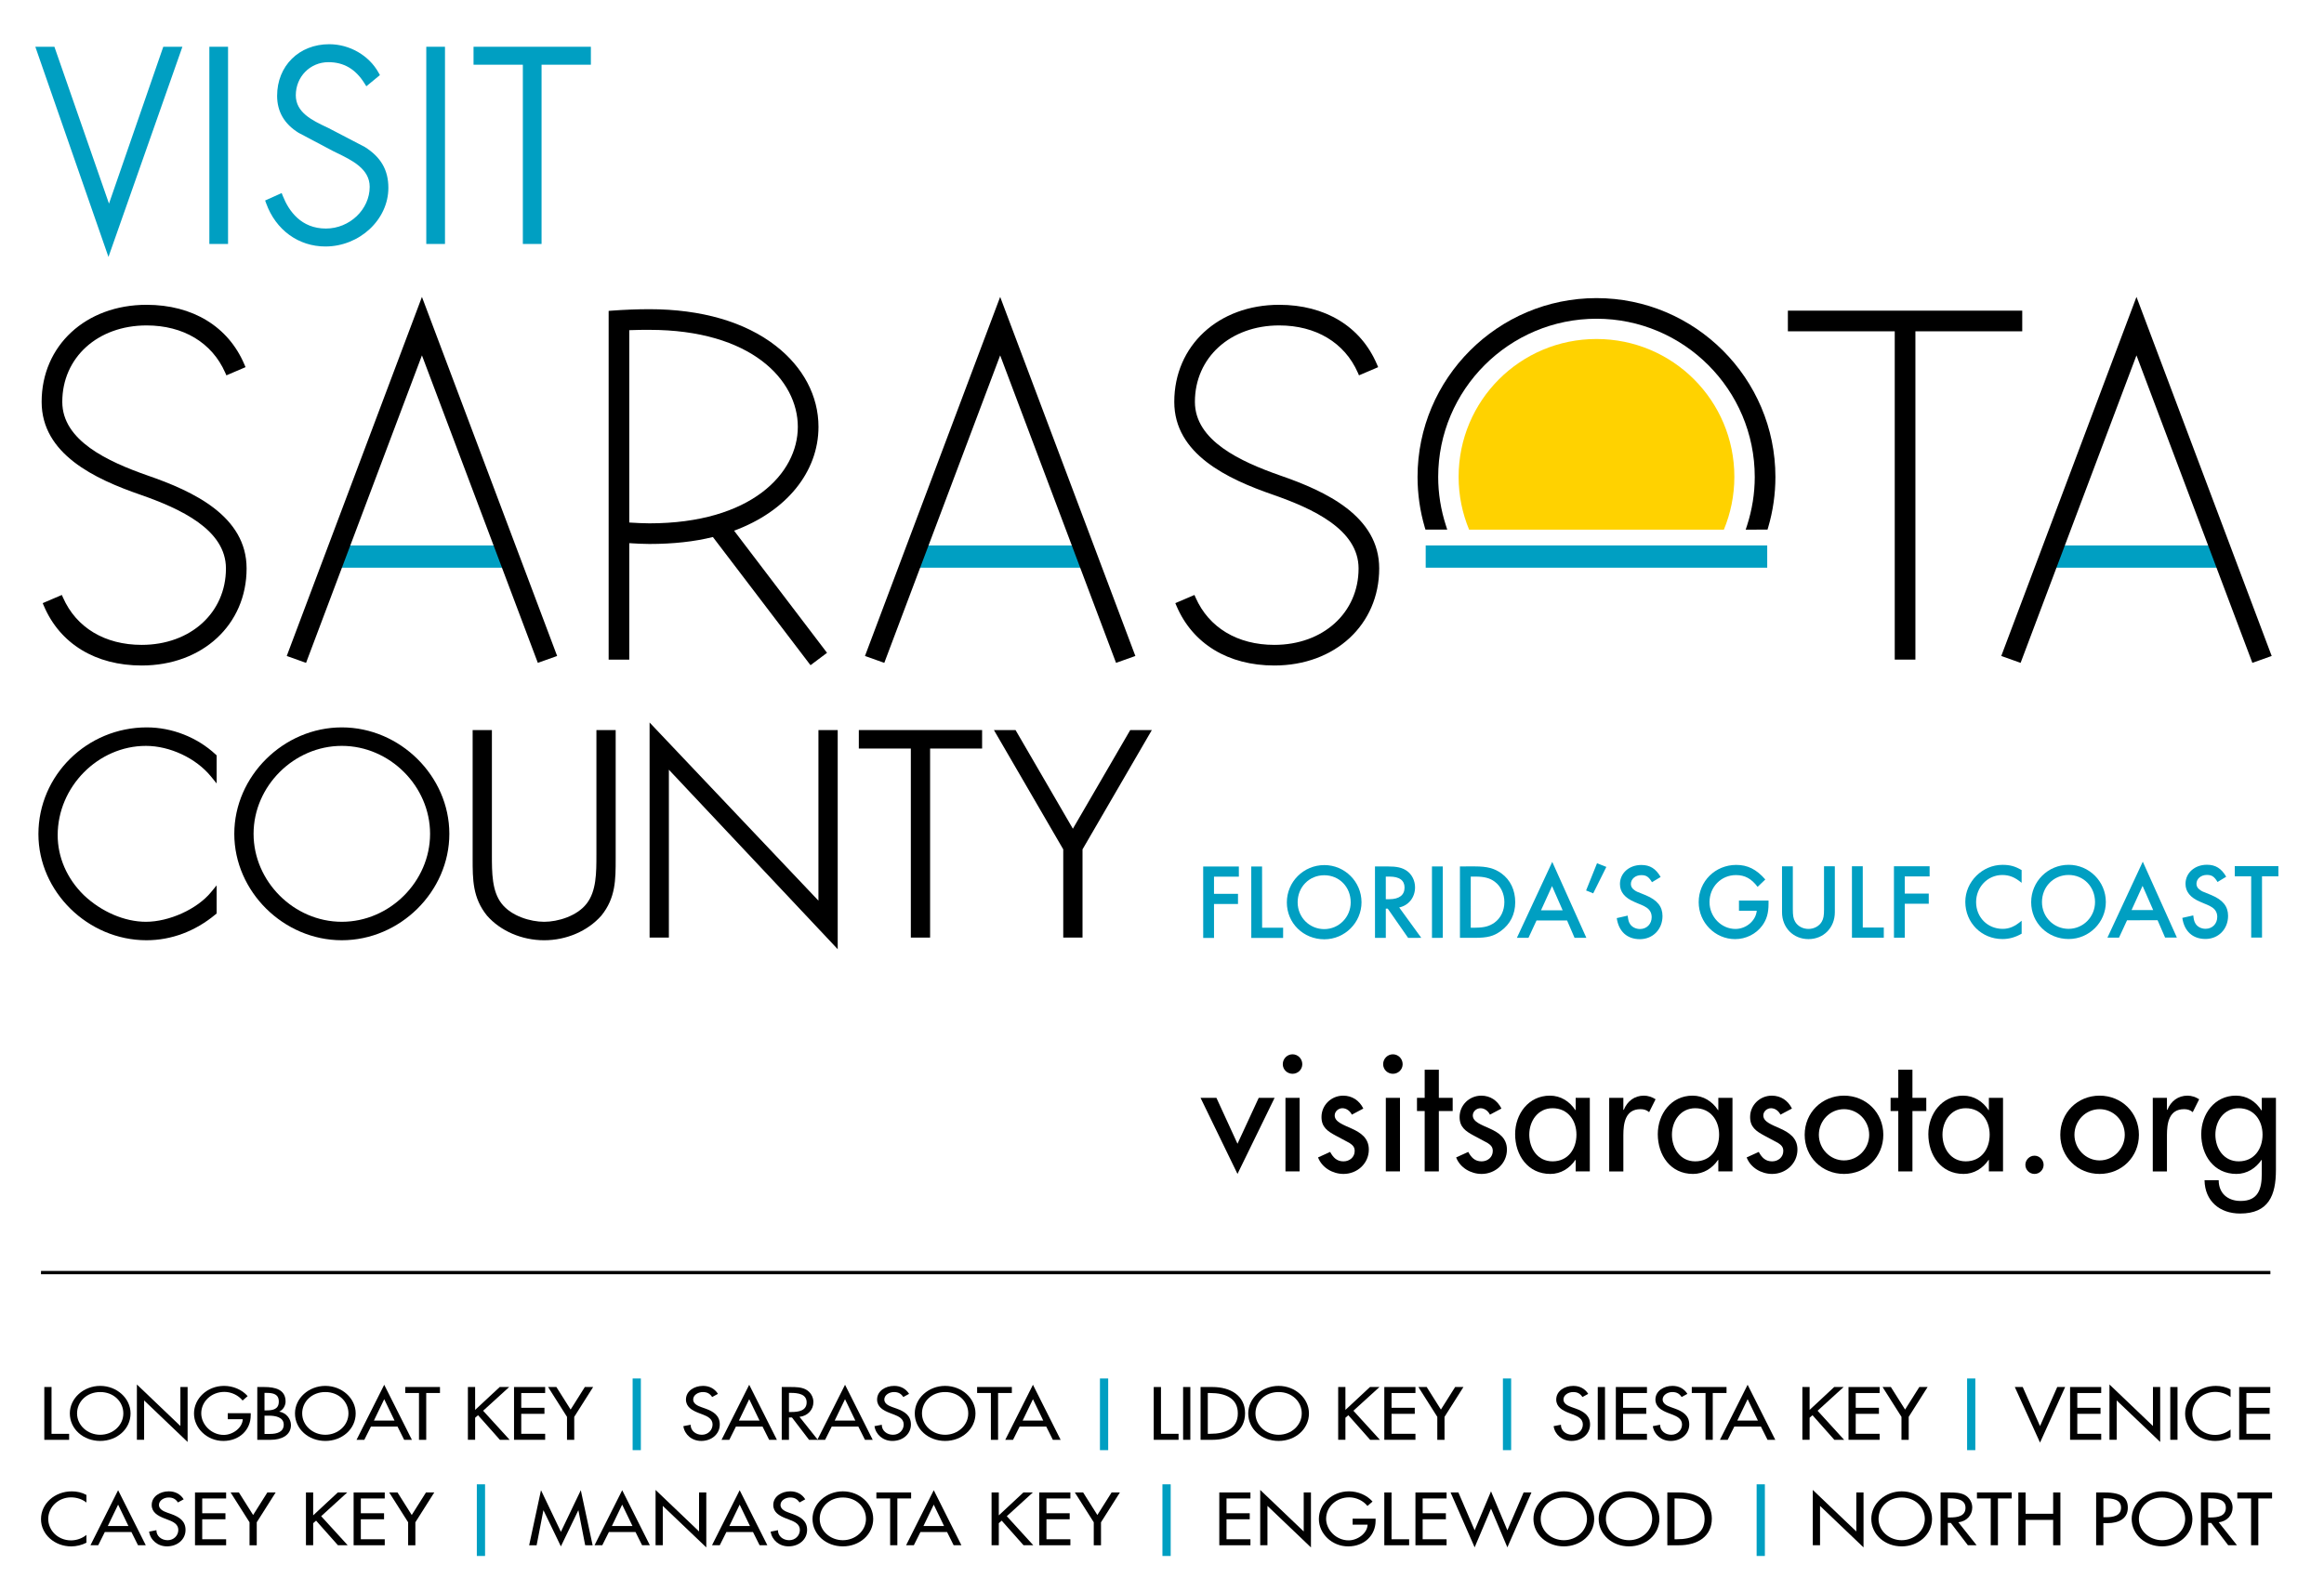 <?xml version="1.0" encoding="utf-8"?>
<!-- Generator: Adobe Illustrator 16.0.0, SVG Export Plug-In . SVG Version: 6.00 Build 0)  -->
<!DOCTYPE svg PUBLIC "-//W3C//DTD SVG 1.1//EN" "http://www.w3.org/Graphics/SVG/1.1/DTD/svg11.dtd">
<svg version="1.1" id="Layer_1" xmlns="http://www.w3.org/2000/svg" xmlns:xlink="http://www.w3.org/1999/xlink" x="0px" y="0px"
	 width="220.333px" height="149.667px" viewBox="0 0 220.333 149.667" enable-background="new 0 0 220.333 149.667"
	 xml:space="preserve">
<g>
	<g>
		<polygon fill="#009FC2" points="10.333,19.311 5.158,4.435 3.349,4.435 10.283,24.366 17.293,4.435 15.481,4.435 		"/>
		<rect x="19.849" y="4.435" fill="#009FC2" width="1.772" height="18.701"/>
		<path fill="#009FC2" d="M34.592,13.942l-3.463-1.805l-0.139-0.065c-1.381-0.654-2.946-1.396-2.946-3.034
			c0-1.762,1.359-3.142,3.095-3.142c1.449,0,2.563,0.65,3.405,1.988l0.188,0.298l1.288-1.06l-0.126-0.226
			c-0.908-1.642-2.746-2.703-4.682-2.703c-2.862,0-4.939,2.057-4.939,4.892c0,1.491,0.678,2.67,2.037,3.511l3.268,1.73l0.331,0.162
			c1.472,0.715,3.141,1.525,3.141,3.229c0,2.145-1.901,3.957-4.151,3.957c-2.354,0-3.514-1.667-4.075-3.064l-0.119-0.301
			l-1.568,0.705l0.098,0.271c0.911,2.523,3.062,4.09,5.615,4.09c3.237,0,5.971-2.547,5.971-5.562
			C36.82,16.132,36.119,14.906,34.592,13.942z"/>
		<rect x="40.415" y="4.435" fill="#009FC2" width="1.773" height="18.701"/>
		<polygon fill="#009FC2" points="44.895,4.435 44.895,6.137 49.57,6.137 49.57,23.136 51.344,23.136 51.344,6.137 56.019,6.137 
			56.019,4.435 		"/>
	</g>
	<g>
		<path d="M13.988,45.092c-3.762-1.318-8.083-3.303-8.083-6.983c0-4.2,3.361-7.247,7.99-7.247c3.483,0,6.201,1.631,7.456,4.478
			l0.113,0.255l0.256-0.109l1.301-0.556l0.257-0.111l-0.109-0.258c-1.526-3.595-4.908-5.655-9.274-5.655
			c-5.763,0-9.947,3.872-9.947,9.204c0,4.944,5.019,7.309,9.391,8.817c3.762,1.315,8.082,3.298,8.082,6.982
			c0,4.199-3.36,7.247-7.989,7.247c-3.484,0-6.201-1.632-7.456-4.479l-0.113-0.254l-0.256,0.109l-1.301,0.556l-0.258,0.112
			l0.11,0.257c1.526,3.595,4.906,5.655,9.274,5.655c5.762,0,9.947-3.872,9.947-9.204C23.378,48.962,18.359,46.599,13.988,45.092z"/>
		<path d="M121.368,45.092c-3.762-1.318-8.082-3.302-8.082-6.983c0-4.2,3.361-7.247,7.99-7.247c3.482,0,6.201,1.631,7.456,4.478
			l0.111,0.255l0.257-0.109l1.302-0.556l0.257-0.111l-0.109-0.258c-1.526-3.595-4.907-5.655-9.273-5.655
			c-5.763,0-9.947,3.872-9.947,9.204c0,4.944,5.019,7.309,9.39,8.817c3.763,1.315,8.083,3.298,8.083,6.982
			c0,4.199-3.359,7.247-7.99,7.247c-3.483,0-6.201-1.632-7.459-4.479l-0.111-0.254l-0.255,0.109l-1.301,0.556l-0.257,0.112
			l0.109,0.257c1.526,3.595,4.908,5.655,9.274,5.655c5.762,0,9.946-3.872,9.946-9.204C130.758,48.964,125.739,46.599,121.368,45.092
			z"/>
		<polygon points="191.442,29.461 169.787,29.461 169.505,29.461 169.505,29.743 169.505,31.139 169.505,31.42 169.787,31.42 
			179.636,31.42 179.636,62.273 179.636,62.554 179.918,62.554 181.314,62.554 181.595,62.554 181.595,62.273 181.595,31.42 
			191.442,31.42 191.724,31.42 191.724,31.139 191.724,29.743 191.724,29.461 		"/>
		<g>
			<path d="M151.358,28.271c-9.354,0-16.964,7.61-16.964,16.963c0,1.626,0.233,3.238,0.689,4.79l0.061,0.202h0.209h1.469h0.388
				l-0.119-0.368c-0.492-1.515-0.74-3.069-0.74-4.624c0-8.275,6.73-15.007,15.008-15.007c8.273,0,15.005,6.731,15.005,15.007
				c0,1.555-0.248,3.112-0.738,4.625l-0.121,0.369h0.388l1.472-0.002h0.208l0.061-0.202c0.457-1.551,0.689-3.163,0.689-4.79
				C168.321,35.881,160.711,28.271,151.358,28.271z"/>
			<polygon fill="#009FC2" points="167.265,51.726 135.448,51.726 135.167,51.726 135.167,52.007 135.167,53.556 135.167,53.837 
				135.448,53.837 167.265,53.837 167.546,53.837 167.546,53.556 167.546,52.007 167.546,51.726 			"/>
			<path fill="#FFD200" d="M139.283,50.231h24.152c0.639-1.544,0.995-3.235,0.995-5.012c0-7.23-5.84-13.07-13.072-13.07
				c-7.23,0-13.07,5.84-13.07,13.07C138.288,46.996,138.644,48.687,139.283,50.231z"/>
		</g>
		<g>
			<polygon fill="#009FC2" points="47.396,51.729 47.201,51.729 32.805,51.729 32.611,51.729 32.542,51.909 31.958,53.457 
				31.815,53.837 32.223,53.837 47.785,53.837 48.191,53.837 48.048,53.457 47.465,51.909 47.396,51.729 			"/>
			<polygon points="40.003,28.156 39.74,28.855 31.063,51.909 30.48,53.457 27.286,61.942 27.187,62.209 27.455,62.306 
				28.757,62.77 29.017,62.862 29.114,62.604 32.485,53.655 33.069,52.108 40.003,33.702 46.939,52.108 47.521,53.655 
				50.893,62.604 50.99,62.862 51.25,62.77 52.552,62.306 52.821,62.209 52.72,61.942 49.526,53.457 48.943,51.909 40.267,28.855 
				40.003,28.156 			"/>
		</g>
		<g>
			<polygon fill="#009FC2" points="209.947,51.729 209.752,51.729 195.357,51.729 195.163,51.729 195.092,51.909 194.51,53.457 
				194.367,53.837 194.772,53.837 210.335,53.837 210.743,53.837 210.6,53.457 210.015,51.909 209.947,51.729 			"/>
			<polygon points="202.554,28.156 202.292,28.855 193.615,51.909 193.032,53.457 189.837,61.942 189.736,62.209 190.007,62.306 
				191.309,62.77 191.569,62.862 191.666,62.604 195.037,53.655 195.62,52.108 202.554,33.702 209.491,52.108 210.073,53.655 
				213.445,62.604 213.542,62.862 213.801,62.77 215.102,62.306 215.374,62.209 215.272,61.942 212.078,53.457 211.496,51.909 
				202.818,28.855 202.554,28.156 			"/>
		</g>
		<g>
			<polygon fill="#009FC2" points="102.217,51.729 102.022,51.729 87.625,51.729 87.431,51.729 87.363,51.909 86.781,53.457 
				86.636,53.837 87.042,53.837 102.605,53.837 103.011,53.837 102.868,53.457 102.285,51.909 102.217,51.729 			"/>
			<polygon points="94.824,28.156 94.56,28.855 85.882,51.909 85.3,53.457 82.107,61.942 82.006,62.209 82.276,62.306 83.577,62.77 
				83.838,62.862 83.935,62.604 87.306,53.655 87.89,52.108 94.824,33.702 101.759,52.108 102.341,53.655 105.712,62.604 
				105.81,62.862 106.07,62.77 107.373,62.306 107.642,62.209 107.54,61.942 104.347,53.457 103.765,51.909 95.086,28.855 
				94.824,28.156 			"/>
		</g>
		<path d="M78.237,61.685l-8.641-11.358c4.947-1.817,8.002-5.562,8.002-9.847c0-2.921-1.437-5.649-4.047-7.681
			c-2.918-2.274-7.064-3.476-11.988-3.476c-1.113,0-2.458,0.052-3.598,0.14l-0.261,0.021v0.26v32.53v0.281h0.281h1.395h0.28v-0.281
			V51.511c0.662,0.04,1.288,0.076,1.903,0.076c2.256,0,4.28-0.221,6.023-0.66l9.087,11.935l0.17,0.221l0.223-0.167l1.114-0.835
			l0.228-0.171L78.237,61.685z M61.563,49.631c-0.571,0-1.263-0.039-1.903-0.077V31.313c0.683-0.032,1.328-0.032,1.903-0.032
			c9.672,0,14.077,4.767,14.077,9.198C75.64,44.887,71.236,49.631,61.563,49.631z"/>
		<path d="M13.913,68.982c-5.664,0-10.271,4.54-10.271,10.12c0,5.456,4.691,10.066,10.245,10.066c2.354,0,4.618-0.847,6.542-2.448
			l0.11-0.091v-2.667l-0.542,0.659c-1.313,1.595-3.962,2.797-6.163,2.797c-2.025,0-4.233-0.951-5.903-2.542
			c-1.589-1.563-2.463-3.578-2.463-5.673c0-4.59,3.831-8.467,8.366-8.467c2.271,0,4.747,1.164,6.162,2.896l0.543,0.667v-2.663
			l-0.098-0.091C18.686,69.917,16.306,68.982,13.913,68.982z"/>
		<path d="M32.407,68.982c-5.526,0-10.194,4.623-10.194,10.093s4.667,10.093,10.194,10.093c5.527,0,10.194-4.623,10.194-10.093
			S37.934,68.982,32.407,68.982z M32.407,87.418c-4.535,0-8.366-3.82-8.366-8.343c0-4.521,3.831-8.34,8.366-8.34
			c4.537,0,8.368,3.819,8.368,8.34C40.775,83.598,36.944,87.418,32.407,87.418z"/>
		<path d="M56.544,81.074c0,1.688,0,3.435-0.924,4.618c-0.914,1.187-2.73,1.727-4.03,1.727s-3.116-0.54-4.033-1.728
			c-0.921-1.182-0.921-2.928-0.921-4.617V69.235H44.81v12.192c0,2,0,3.727,1.367,5.413c1.281,1.458,3.306,2.329,5.414,2.329
			s4.132-0.871,5.423-2.338c1.357-1.677,1.357-3.403,1.357-5.403V69.235h-1.826V81.074z"/>
		<polygon points="77.594,85.413 61.586,68.52 61.586,88.916 63.415,88.916 63.415,72.997 79.421,90.016 79.421,69.235 
			77.594,69.235 		"/>
		<polygon points="81.423,70.988 86.354,70.988 86.354,88.916 88.18,88.916 88.18,70.988 93.111,70.988 93.111,69.235 
			81.423,69.235 		"/>
		<polygon points="107.155,69.235 101.717,78.592 96.281,69.235 94.231,69.235 100.804,80.55 100.804,88.916 102.631,88.916 
			102.631,80.55 109.204,69.235 		"/>
	</g>
	<g>
		<path fill="#009FC2" d="M115.098,83.139l-0.001,1.625l2.275,0.001v0.965l-2.274,0l0.001,3.219h-1.026l-0.002-6.773l3.382-0.001
			l0.001,0.963H115.098z"/>
		<path fill="#009FC2" d="M119.659,87.983l1.992-0.002l-0.002,0.966l-3.017,0l-0.003-6.773l1.025-0.001L119.659,87.983z"/>
		<path fill="#009FC2" d="M129.082,85.563c0,1.93-1.583,3.514-3.523,3.516c-1.99-0.001-3.555-1.533-3.556-3.493
			c-0.001-1.961,1.582-3.544,3.554-3.546C127.495,82.039,129.08,83.622,129.082,85.563z M123.027,85.573
			c0.001,1.423,1.119,2.54,2.521,2.54c1.392-0.001,2.509-1.137,2.509-2.54c-0.002-1.464-1.089-2.57-2.51-2.569
			C124.124,83.003,123.026,84.121,123.027,85.573z"/>
		<path fill="#009FC2" d="M134.748,88.941l-1.249,0.001l-1.93-2.772l-0.184-0.001v2.773l-1.025,0l-0.002-6.774l1.197,0.001
			c0.874,0,1.363,0.11,1.789,0.394c0.498,0.325,0.813,0.944,0.813,1.584c0,0.955-0.598,1.717-1.503,1.912L134.748,88.941z
			 M131.709,85.276c0.944,0,1.453-0.387,1.453-1.107c0-0.679-0.486-1.035-1.411-1.036h-0.367l0.001,2.143L131.709,85.276z"/>
		<path fill="#009FC2" d="M136.789,88.941l-1.026,0.001l-0.002-6.775l1.026,0L136.789,88.941z"/>
		<path fill="#009FC2" d="M138.412,82.167l1.421-0.001c1.167,0,1.848,0.183,2.51,0.659c0.853,0.619,1.311,1.585,1.312,2.741
			c0,1.139-0.477,2.083-1.361,2.723c-0.679,0.498-1.269,0.651-2.479,0.651l-1.401,0.001L138.412,82.167z M139.895,87.976
			c0.824,0,1.332-0.143,1.808-0.488c0.59-0.437,0.923-1.138,0.923-1.941c0.002-0.791-0.344-1.513-0.923-1.939
			c-0.447-0.334-0.985-0.476-1.809-0.476l-0.456,0l0.001,4.846H139.895z"/>
		<path fill="#009FC2" d="M145.674,87.293l-0.762,1.645l-1.098,0l3.351-7.201l3.232,7.199l-1.118,0.001l-0.71-1.645L145.674,87.293z
			 M147.145,84.032l-1.045,2.295l2.051,0L147.145,84.032z"/>
		<path fill="#009FC2" d="M152.294,82.214l-1.247,2.507l-0.673-0.274l1.036-2.58L152.294,82.214z"/>
		<path fill="#009FC2" d="M156.621,83.663c-0.315-0.518-0.547-0.67-1.016-0.669c-0.558-0.001-0.985,0.366-0.985,0.842
			c0.001,0.225,0.102,0.417,0.325,0.57c0.215,0.152,0.123,0.112,1.089,0.496c1.086,0.457,1.584,1.067,1.584,1.972
			c0.001,1.258-0.913,2.192-2.143,2.193c-1.209,0-2.012-0.73-2.194-1.998l1.035-0.235c0.053,0.406,0.093,0.568,0.193,0.743
			c0.175,0.323,0.56,0.527,0.977,0.527c0.639-0.001,1.106-0.479,1.106-1.128c-0.002-0.387-0.163-0.681-0.469-0.894
			c-0.152-0.103-0.325-0.192-0.496-0.265l-0.225-0.091l-0.213-0.091l-0.214-0.092c-0.934-0.395-1.392-0.952-1.391-1.703
			c-0.001-1.037,0.872-1.809,2.029-1.81c0.812,0,1.373,0.346,1.828,1.138L156.621,83.663z"/>
		<path fill="#009FC2" d="M167.671,85.406v0.314c0,0.884-0.183,1.494-0.599,2.063c-0.589,0.802-1.554,1.279-2.569,1.279
			c-1.9,0-3.454-1.572-3.454-3.503c-0.002-1.979,1.562-3.533,3.563-3.535c1.076,0,1.908,0.416,2.752,1.381l-0.73,0.701
			c-0.59-0.783-1.209-1.117-2.051-1.117c-1.413,0-2.509,1.128-2.508,2.569c-0.001,1.385,1.117,2.541,2.459,2.54
			c1.015-0.001,1.929-0.772,2.02-1.726l-1.686,0l-0.001-0.965L167.671,85.406z"/>
		<path fill="#009FC2" d="M169.975,86.238c0,0.6,0.051,0.883,0.215,1.168c0.244,0.427,0.73,0.69,1.27,0.689
			c0.527,0,1.016-0.264,1.259-0.69c0.162-0.285,0.213-0.569,0.213-1.168l-0.001-4.083l1.025,0.001l0.001,4.356
			c0,1.462-1.065,2.55-2.498,2.55c-1.442,0-2.509-1.086-2.509-2.548l-0.002-4.358h1.026L169.975,86.238z"/>
		<path fill="#009FC2" d="M176.606,87.962l1.992-0.001v0.965l-3.018,0.002l-0.002-6.774l1.026-0.001L176.606,87.962z"/>
		<path fill="#009FC2" d="M180.585,83.115l0.001,1.626l2.275-0.001v0.966l-2.273,0.002v3.219l-1.026,0.001l-0.002-6.774l3.382-0.001
			v0.964H180.585z"/>
		<path fill="#009FC2" d="M191.666,83.722c-0.64-0.528-1.158-0.741-1.837-0.741c-1.383,0-2.479,1.14-2.479,2.57
			c0.001,1.442,1.087,2.539,2.521,2.538c0.63,0,1.148-0.224,1.796-0.772l0.001,1.229c-0.599,0.345-1.188,0.508-1.816,0.508
			c-1.981,0.002-3.526-1.541-3.526-3.532c0-1.9,1.614-3.505,3.521-3.505c0.723,0.001,1.19,0.132,1.819,0.497V83.722z"/>
		<path fill="#009FC2" d="M199.65,85.538c0,1.93-1.583,3.514-3.522,3.514c-1.992,0-3.558-1.532-3.557-3.492
			c-0.001-1.961,1.583-3.545,3.554-3.546C198.064,82.013,199.649,83.598,199.65,85.538z M193.595,85.548
			c0.001,1.422,1.119,2.539,2.521,2.539c1.392-0.001,2.51-1.138,2.509-2.54c-0.002-1.464-1.088-2.57-2.51-2.57
			C194.692,82.979,193.595,84.097,193.595,85.548z"/>
		<path fill="#009FC2" d="M201.661,87.273l-0.761,1.645l-1.098,0l3.35-7.201l3.233,7.199h-1.118l-0.712-1.644L201.661,87.273z
			 M203.132,84.011l-1.045,2.297l2.052,0L203.132,84.011z"/>
		<path fill="#009FC2" d="M210.24,83.643c-0.313-0.517-0.548-0.67-1.015-0.669c-0.56,0.001-0.984,0.366-0.984,0.844
			c0,0.223,0.101,0.417,0.326,0.568c0.213,0.152,0.119,0.112,1.085,0.498c1.088,0.457,1.586,1.066,1.586,1.969
			c0,1.26-0.913,2.193-2.142,2.194c-1.209,0.001-2.014-0.73-2.196-2l1.037-0.234c0.051,0.405,0.091,0.569,0.193,0.742
			c0.172,0.325,0.557,0.528,0.975,0.527c0.64,0.001,1.108-0.477,1.107-1.127c0-0.386-0.162-0.68-0.468-0.894
			c-0.152-0.103-0.325-0.193-0.499-0.264l-0.223-0.092l-0.213-0.091l-0.215-0.092c-0.934-0.395-1.39-0.952-1.391-1.705
			c0-1.035,0.873-1.807,2.031-1.808c0.813-0.001,1.37,0.345,1.827,1.136L210.24,83.643z"/>
		<path fill="#009FC2" d="M214.457,88.914l-1.026,0l-0.002-5.809l-1.554,0l-0.002-0.964l4.135,0l0.001,0.963l-1.553,0.001
			L214.457,88.914z"/>
	</g>
</g>
<g>
	<path fill="#010101" d="M8.194,142.494c-0.393-0.319-0.933-0.491-1.45-0.491c-1.231,0-2.171,0.936-2.171,2.046
		c0,1.096,0.932,2.033,2.156,2.033c0.54,0,1.057-0.187,1.465-0.519v0.738c-0.422,0.226-0.962,0.352-1.443,0.352
		c-1.567,0-2.864-1.136-2.864-2.583c0-1.48,1.304-2.637,2.922-2.637c0.482,0,0.97,0.107,1.385,0.34V142.494z"/>
	<path fill="#010101" d="M9.937,145.29l-0.626,1.255H8.575l2.623-5.221l2.624,5.221h-0.737l-0.626-1.255H9.937z M11.198,142.693
		l-0.977,2.027h1.954L11.198,142.693z"/>
	<path fill="#010101" d="M16.869,142.486c-0.204-0.312-0.466-0.471-0.881-0.471c-0.437,0-0.919,0.272-0.919,0.711
		c0,0.391,0.422,0.597,0.766,0.717l0.394,0.139c0.779,0.279,1.361,0.67,1.361,1.507c0,0.91-0.771,1.561-1.755,1.561
		c-0.889,0-1.583-0.597-1.699-1.401l0.693-0.132c-0.007,0.551,0.475,0.949,1.064,0.949s1.012-0.451,1.012-0.976
		c0-0.539-0.474-0.771-0.947-0.95l-0.379-0.146c-0.626-0.247-1.196-0.572-1.196-1.268c0-0.811,0.788-1.296,1.619-1.296
		c0.612,0,1.114,0.272,1.413,0.757L16.869,142.486z"/>
	<path fill="#010101" d="M18.488,141.538h2.951v0.57h-2.267v1.402h2.202v0.571h-2.202v1.894h2.267v0.57h-2.951V141.538z"/>
	<path fill="#010101" d="M21.864,141.538h0.786l1.349,2.138l1.348-2.138h0.787l-1.792,2.829v2.179h-0.685v-2.179L21.864,141.538z"/>
	<path fill="#010101" d="M32.024,141.538h0.896l-2.47,2.251l2.514,2.756h-0.925l-2.07-2.332l-0.277,0.239v2.092h-0.685v-5.007h0.685
		v2.172L32.024,141.538z"/>
	<path fill="#010101" d="M33.526,141.538h2.951v0.57h-2.267v1.402h2.201v0.571h-2.201v1.894h2.267v0.57h-2.951V141.538z"/>
	<path fill="#010101" d="M36.901,141.538h0.788l1.347,2.138l1.349-2.138h0.787l-1.792,2.829v2.179h-0.686v-2.179L36.901,141.538z"/>
	<rect x="45.207" y="140.766" fill="#009FC2" width="0.78" height="6.795"/>
	<path fill="#010101" d="M51.531,143.238h-0.014l-0.641,3.307h-0.708l1.123-5.221l1.887,3.946l1.887-3.946l1.121,5.221H55.48
		l-0.641-3.307h-0.015l-1.647,3.414L51.531,143.238z"/>
	<path fill="#010101" d="M57.728,145.29l-0.627,1.255h-0.735l2.623-5.221l2.624,5.221h-0.736l-0.626-1.255H57.728z M58.987,142.693
		l-0.976,2.027h1.953L58.987,142.693z"/>
	<path fill="#010101" d="M62.152,141.298l4.124,3.938v-3.699h0.686v5.213l-4.125-3.938v3.732h-0.684V141.298z"/>
	<path fill="#010101" d="M68.866,145.29l-0.627,1.255h-0.735l2.623-5.221l2.624,5.221h-0.735l-0.627-1.255H68.866z M70.125,142.693
		l-0.976,2.027h1.953L70.125,142.693z"/>
	<path fill="#010101" d="M75.798,142.486c-0.204-0.312-0.466-0.471-0.882-0.471c-0.437,0-0.919,0.272-0.919,0.711
		c0,0.391,0.424,0.597,0.766,0.717l0.393,0.139c0.78,0.279,1.363,0.67,1.363,1.507c0,0.91-0.772,1.561-1.756,1.561
		c-0.89,0-1.582-0.597-1.698-1.401l0.691-0.132c-0.007,0.551,0.474,0.949,1.064,0.949c0.59,0,1.013-0.451,1.013-0.976
		c0-0.539-0.473-0.771-0.948-0.95l-0.378-0.146c-0.627-0.247-1.195-0.572-1.195-1.268c0-0.811,0.788-1.296,1.618-1.296
		c0.613,0,1.115,0.272,1.414,0.757L75.798,142.486z"/>
	<path fill="#010101" d="M82.787,144.041c0,1.488-1.29,2.61-2.878,2.61c-1.589,0-2.877-1.123-2.877-2.61
		c0-1.434,1.303-2.61,2.877-2.61C81.482,141.431,82.787,142.607,82.787,144.041z M82.101,144.041c0-1.103-0.903-2.025-2.193-2.025
		s-2.193,0.922-2.193,2.025c0,1.142,1.005,2.025,2.193,2.025S82.101,145.183,82.101,144.041z"/>
	<path fill="#010101" d="M85.077,146.545h-0.685v-4.437h-1.304v-0.57h3.293v0.57h-1.305V146.545z"/>
	<path fill="#010101" d="M87.266,145.29l-0.627,1.255h-0.735l2.623-5.221l2.624,5.221h-0.737l-0.626-1.255H87.266z M88.526,142.693
		l-0.976,2.027h1.953L88.526,142.693z"/>
	<path fill="#010101" d="M97.026,141.538h0.896l-2.47,2.251l2.513,2.756H97.04l-2.07-2.332l-0.276,0.239v2.092h-0.685v-5.007h0.685
		v2.172L97.026,141.538z"/>
	<path fill="#010101" d="M98.528,141.538h2.952v0.57h-2.267v1.402h2.202v0.571h-2.202v1.894h2.267v0.57h-2.952V141.538z"/>
	<path fill="#010101" d="M101.903,141.538h0.788l1.347,2.138l1.349-2.138h0.788l-1.792,2.829v2.179h-0.686v-2.179L101.903,141.538z"
		/>
	<rect x="110.208" y="140.766" fill="#009FC2" width="0.782" height="6.795"/>
	<path fill="#010101" d="M115.599,141.538h2.952v0.57h-2.268v1.402h2.202v0.571h-2.202v1.894h2.268v0.57h-2.952V141.538z"/>
	<path fill="#010101" d="M119.478,141.298l4.124,3.938v-3.699h0.686v5.213l-4.125-3.938v3.732h-0.685V141.298z"/>
	<path fill="#010101" d="M130.417,144.021v0.199c0,1.376-1.064,2.432-2.601,2.432c-1.538,0-2.777-1.208-2.777-2.597
		c0-1.442,1.269-2.624,2.849-2.624c0.854,0,1.699,0.352,2.238,0.971l-0.481,0.417c-0.394-0.492-1.057-0.817-1.728-0.817
		c-1.23,0-2.191,0.91-2.191,2.033c0,1.048,0.946,2.046,2.134,2.046c0.853,0,1.771-0.672,1.799-1.488h-1.42v-0.573H130.417z"/>
	<path fill="#010101" d="M131.928,145.975h1.669v0.57h-2.354v-5.007h0.685V145.975z"/>
	<path fill="#010101" d="M134.195,141.538h2.952v0.57h-2.268v1.402h2.202v0.571h-2.202v1.894h2.268v0.57h-2.952V141.538z"/>
	<path fill="#010101" d="M139.808,145.125l1.552-3.694l1.551,3.694l1.539-3.587h0.743l-2.282,5.206l-1.551-3.672l-1.552,3.672
		l-2.281-5.206h0.742L139.808,145.125z"/>
	<path fill="#010101" d="M151.142,144.041c0,1.488-1.29,2.61-2.879,2.61c-1.588,0-2.879-1.123-2.879-2.61
		c0-1.434,1.305-2.61,2.879-2.61C149.838,141.431,151.142,142.607,151.142,144.041z M150.458,144.041
		c0-1.103-0.903-2.025-2.194-2.025c-1.29,0-2.193,0.922-2.193,2.025c0,1.142,1.006,2.025,2.193,2.025
		S150.458,145.183,150.458,144.041z"/>
	<path fill="#010101" d="M157.324,144.041c0,1.488-1.29,2.61-2.879,2.61s-2.879-1.123-2.879-2.61c0-1.434,1.305-2.61,2.879-2.61
		S157.324,142.607,157.324,144.041z M156.639,144.041c0-1.103-0.904-2.025-2.194-2.025c-1.289,0-2.192,0.922-2.192,2.025
		c0,1.142,1.005,2.025,2.192,2.025S156.639,145.183,156.639,144.041z"/>
	<path fill="#010101" d="M158.076,141.538h1.138c1.683,0,3.081,0.811,3.081,2.478c0,1.707-1.37,2.529-3.104,2.529h-1.114V141.538z
		 M158.76,145.975H159c1.4,0,2.609-0.479,2.609-1.934c0-1.46-1.209-1.933-2.609-1.933h-0.24V145.975z"/>
	<rect x="166.542" y="140.766" fill="#009FC2" width="0.781" height="6.795"/>
	<path fill="#010101" d="M171.867,141.298l4.125,3.938v-3.699h0.685v5.213l-4.123-3.938v3.732h-0.687V141.298z"/>
	<path fill="#010101" d="M183.171,144.041c0,1.488-1.29,2.61-2.878,2.61c-1.589,0-2.879-1.123-2.879-2.61
		c0-1.434,1.305-2.61,2.879-2.61C181.867,141.431,183.171,142.607,183.171,144.041z M182.487,144.041
		c0-1.103-0.903-2.025-2.193-2.025c-1.289,0-2.193,0.922-2.193,2.025c0,1.142,1.005,2.025,2.193,2.025
		C181.481,146.066,182.487,145.183,182.487,144.041z"/>
	<path fill="#010101" d="M187.4,146.545h-0.83l-1.618-2.119h-0.283v2.119h-0.687v-5.007h0.832c0.487,0,1.013,0.007,1.45,0.233
		c0.458,0.245,0.721,0.716,0.721,1.194c0,0.718-0.524,1.315-1.319,1.401L187.4,146.545z M184.668,143.909h0.217
		c0.7,0,1.459-0.12,1.459-0.917c0-0.784-0.815-0.896-1.495-0.896h-0.181V143.909z"/>
	<path fill="#010101" d="M189.421,146.545h-0.685v-4.437h-1.306v-0.57h3.295v0.57h-1.305V146.545z"/>
	<path fill="#010101" d="M194.655,143.557v-2.02h0.686v5.007h-0.686v-2.404h-2.615v2.404h-0.685v-5.007h0.685v2.02H194.655z"/>
	<path fill="#010101" d="M199.417,146.545h-0.686v-5.007h0.786c1.692,0,2.216,0.532,2.216,1.448c0,1.056-0.882,1.461-1.923,1.461
		h-0.394V146.545z M199.417,143.888h0.218c0.7,0,1.457-0.119,1.457-0.916c0-0.784-0.815-0.876-1.494-0.876h-0.181V143.888z"/>
	<path fill="#010101" d="M207.856,144.041c0,1.488-1.291,2.61-2.879,2.61c-1.59,0-2.878-1.123-2.878-2.61
		c0-1.434,1.303-2.61,2.878-2.61C206.55,141.431,207.856,142.607,207.856,144.041z M207.171,144.041
		c0-1.103-0.905-2.025-2.194-2.025c-1.29,0-2.194,0.922-2.194,2.025c0,1.142,1.007,2.025,2.194,2.025
		S207.171,145.183,207.171,144.041z"/>
	<path fill="#010101" d="M212.084,146.545h-0.832l-1.617-2.119h-0.284v2.119h-0.685v-5.007h0.831c0.488,0,1.013,0.007,1.449,0.233
		c0.459,0.245,0.721,0.716,0.721,1.194c0,0.718-0.524,1.315-1.317,1.401L212.084,146.545z M209.351,143.909h0.22
		c0.699,0,1.456-0.12,1.456-0.917c0-0.784-0.815-0.896-1.492-0.896h-0.184V143.909z"/>
	<path fill="#010101" d="M214.106,146.545h-0.686v-4.437h-1.304v-0.57h3.294v0.57h-1.305V146.545z"/>
	<path fill="#010101" d="M4.886,135.975h1.668v0.57H4.201v-5.007h0.685V135.975z"/>
	<path fill="#010101" d="M12.378,134.04c0,1.488-1.291,2.612-2.878,2.612c-1.589,0-2.879-1.124-2.879-2.612
		c0-1.435,1.305-2.609,2.879-2.609C11.074,131.431,12.378,132.605,12.378,134.04z M11.693,134.04c0-1.102-0.904-2.025-2.193-2.025
		c-1.29,0-2.194,0.923-2.194,2.025c0,1.143,1.007,2.027,2.194,2.027C10.687,136.067,11.693,135.183,11.693,134.04z"/>
	<path fill="#010101" d="M12.978,131.297l4.124,3.939v-3.699h0.685v5.213l-4.124-3.939v3.733h-0.685V131.297z"/>
	<path fill="#010101" d="M23.771,134.021v0.199c0,1.376-1.063,2.432-2.602,2.432c-1.536,0-2.776-1.209-2.776-2.597
		c0-1.442,1.269-2.624,2.849-2.624c0.854,0,1.699,0.352,2.238,0.97L23,132.819c-0.393-0.493-1.057-0.818-1.728-0.818
		c-1.23,0-2.192,0.91-2.192,2.033c0,1.05,0.947,2.046,2.134,2.046c0.853,0,1.771-0.671,1.801-1.488h-1.421v-0.572H23.771z"/>
	<path fill="#010101" d="M24.393,131.538h0.67c1.036,0,2.012,0.245,2.012,1.374c0,0.366-0.218,0.791-0.591,0.95v0.013
		c0.649,0.107,1.101,0.685,1.101,1.268c0,1.002-0.939,1.402-1.909,1.402h-1.283V131.538z M25.077,133.756h0.175
		c0.649,0,1.181-0.12,1.181-0.837c0-0.704-0.526-0.824-1.167-0.824h-0.189V133.756z M25.077,135.987h0.526
		c0.634,0,1.297-0.172,1.297-0.884c0-0.704-0.788-0.849-1.4-0.849h-0.422V135.987z"/>
	<path fill="#010101" d="M33.722,134.04c0,1.488-1.29,2.612-2.878,2.612c-1.589,0-2.877-1.124-2.877-2.612
		c0-1.435,1.303-2.609,2.877-2.609C32.417,131.431,33.722,132.605,33.722,134.04z M33.036,134.04c0-1.102-0.903-2.025-2.193-2.025
		s-2.193,0.923-2.193,2.025c0,1.143,1.005,2.027,2.193,2.027C32.031,136.067,33.036,135.183,33.036,134.04z"/>
	<path fill="#010101" d="M35.167,135.29l-0.626,1.255h-0.738l2.624-5.221l2.624,5.221h-0.735l-0.627-1.255H35.167z M36.427,132.693
		l-0.976,2.025h1.953L36.427,132.693z"/>
	<path fill="#010101" d="M40.409,136.545h-0.686v-4.437h-1.303v-0.57h3.293v0.57h-1.304V136.545z"/>
	<path fill="#010101" d="M47.377,131.538h0.897l-2.471,2.25l2.515,2.757h-0.926l-2.069-2.332l-0.277,0.239v2.092H44.36v-5.007h0.686
		v2.171L47.377,131.538z"/>
	<path fill="#010101" d="M48.734,131.538h2.951v0.57h-2.266v1.4h2.199v0.573h-2.199v1.893h2.266v0.57h-2.951V131.538z"/>
	<path fill="#010101" d="M51.963,131.538h0.787l1.35,2.138l1.347-2.138h0.787l-1.792,2.829v2.178h-0.686v-2.178L51.963,131.538z"/>
	<rect x="59.978" y="130.729" fill="#009FC2" width="0.78" height="6.796"/>
	<path fill="#010101" d="M67.518,132.487c-0.204-0.312-0.466-0.472-0.881-0.472c-0.438,0-0.918,0.273-0.918,0.711
		c0,0.392,0.422,0.599,0.765,0.717l0.394,0.14c0.779,0.279,1.363,0.671,1.363,1.507c0,0.91-0.773,1.562-1.757,1.562
		c-0.889,0-1.58-0.6-1.697-1.403l0.692-0.131c-0.007,0.551,0.473,0.949,1.064,0.949c0.59,0,1.014-0.452,1.014-0.977
		c0-0.538-0.475-0.771-0.948-0.949l-0.379-0.146c-0.627-0.245-1.195-0.571-1.195-1.269c0-0.811,0.787-1.295,1.617-1.295
		c0.613,0,1.116,0.272,1.415,0.757L67.518,132.487z"/>
	<path fill="#010101" d="M69.771,135.29l-0.626,1.255h-0.737l2.623-5.221l2.624,5.221h-0.735l-0.626-1.255H69.771z M71.031,132.693
		l-0.976,2.025h1.953L71.031,132.693z"/>
	<path fill="#010101" d="M77.533,136.545h-0.83l-1.619-2.119H74.8v2.119h-0.685v-5.007h0.83c0.488,0,1.013,0.006,1.45,0.232
		c0.46,0.245,0.722,0.717,0.722,1.195c0,0.717-0.524,1.315-1.319,1.402L77.533,136.545z M74.8,133.908h0.218
		c0.7,0,1.458-0.12,1.458-0.916c0-0.784-0.816-0.897-1.495-0.897H74.8V133.908z"/>
	<path fill="#010101" d="M78.854,135.29l-0.626,1.255h-0.736l2.624-5.221l2.623,5.221h-0.735l-0.626-1.255H78.854z M80.114,132.693
		l-0.977,2.025h1.954L80.114,132.693z"/>
	<path fill="#010101" d="M85.64,132.487c-0.204-0.312-0.466-0.472-0.882-0.472c-0.437,0-0.918,0.273-0.918,0.711
		c0,0.392,0.422,0.599,0.766,0.717l0.395,0.14c0.779,0.279,1.362,0.671,1.362,1.507c0,0.91-0.772,1.562-1.756,1.562
		c-0.889,0-1.581-0.6-1.698-1.403l0.692-0.131c-0.007,0.551,0.475,0.949,1.064,0.949c0.591,0,1.013-0.452,1.013-0.977
		c0-0.538-0.473-0.771-0.948-0.949l-0.379-0.146c-0.626-0.245-1.195-0.571-1.195-1.269c0-0.811,0.787-1.295,1.619-1.295
		c0.611,0,1.114,0.272,1.413,0.757L85.64,132.487z"/>
	<path fill="#010101" d="M92.483,134.04c0,1.488-1.29,2.612-2.879,2.612c-1.588,0-2.877-1.124-2.877-2.612
		c0-1.435,1.304-2.609,2.877-2.609C91.179,131.431,92.483,132.605,92.483,134.04z M91.797,134.04c0-1.102-0.903-2.025-2.193-2.025
		s-2.193,0.923-2.193,2.025c0,1.143,1.005,2.027,2.193,2.027S91.797,135.183,91.797,134.04z"/>
	<path fill="#010101" d="M94.627,136.545h-0.684v-4.437h-1.305v-0.57h3.293v0.57h-1.305V136.545z"/>
	<path fill="#010101" d="M96.67,135.29l-0.626,1.255h-0.737l2.624-5.221l2.624,5.221h-0.737l-0.626-1.255H96.67z M97.931,132.693
		l-0.976,2.025h1.952L97.931,132.693z"/>
	<rect x="104.283" y="130.729" fill="#009FC2" width="0.782" height="6.796"/>
	<path fill="#010101" d="M110.068,135.975h1.669v0.57h-2.354v-5.007h0.686V135.975z"/>
	<path fill="#010101" d="M112.853,136.545h-0.685v-5.007h0.685V136.545z"/>
	<path fill="#010101" d="M113.823,131.538h1.137c1.684,0,3.082,0.808,3.082,2.476c0,1.708-1.369,2.532-3.104,2.532h-1.114V131.538z
		 M114.508,135.975h0.24c1.399,0,2.608-0.479,2.608-1.935c0-1.461-1.209-1.932-2.608-1.932h-0.24V135.975z"/>
	<path fill="#010101" d="M124.099,134.04c0,1.488-1.29,2.612-2.878,2.612c-1.589,0-2.879-1.124-2.879-2.612
		c0-1.435,1.305-2.609,2.879-2.609C122.794,131.431,124.099,132.605,124.099,134.04z M123.415,134.04
		c0-1.102-0.903-2.025-2.193-2.025c-1.289,0-2.194,0.923-2.194,2.025c0,1.143,1.006,2.027,2.194,2.027
		C122.408,136.067,123.415,135.183,123.415,134.04z"/>
	<path fill="#010101" d="M129.887,131.538h0.896l-2.47,2.25l2.514,2.757h-0.926l-2.069-2.332l-0.276,0.239v2.092h-0.685v-5.007
		h0.685v2.171L129.887,131.538z"/>
	<path fill="#010101" d="M131.244,131.538h2.951v0.57h-2.266v1.4h2.202v0.573h-2.202v1.893h2.266v0.57h-2.951V131.538z"/>
	<path fill="#010101" d="M134.474,131.538h0.788l1.347,2.138l1.349-2.138h0.787l-1.793,2.829v2.178h-0.685v-2.178L134.474,131.538z"
		/>
	<rect x="142.488" y="130.729" fill="#009FC2" width="0.78" height="6.796"/>
	<path fill="#010101" d="M150.029,132.487c-0.204-0.312-0.467-0.472-0.882-0.472c-0.438,0-0.919,0.273-0.919,0.711
		c0,0.392,0.423,0.599,0.766,0.717l0.395,0.14c0.779,0.279,1.361,0.671,1.361,1.507c0,0.91-0.771,1.562-1.756,1.562
		c-0.89,0-1.581-0.6-1.699-1.403l0.693-0.131c-0.006,0.551,0.473,0.949,1.064,0.949c0.59,0,1.013-0.452,1.013-0.977
		c0-0.538-0.475-0.771-0.946-0.949l-0.38-0.146c-0.626-0.245-1.195-0.571-1.195-1.269c0-0.811,0.787-1.295,1.617-1.295
		c0.612,0,1.115,0.272,1.414,0.757L150.029,132.487z"/>
	<path fill="#010101" d="M152.165,136.545h-0.685v-5.007h0.685V136.545z"/>
	<path fill="#010101" d="M153.194,131.538h2.95v0.57h-2.266v1.4h2.2v0.573h-2.2v1.893h2.266v0.57h-2.95V131.538z"/>
	<path fill="#010101" d="M159.431,132.487c-0.203-0.312-0.466-0.472-0.881-0.472c-0.437,0-0.918,0.273-0.918,0.711
		c0,0.392,0.423,0.599,0.766,0.717l0.393,0.14c0.779,0.279,1.363,0.671,1.363,1.507c0,0.91-0.773,1.562-1.756,1.562
		c-0.889,0-1.582-0.6-1.698-1.403l0.691-0.131c-0.007,0.551,0.475,0.949,1.064,0.949s1.014-0.452,1.014-0.977
		c0-0.538-0.475-0.771-0.948-0.949l-0.378-0.146c-0.628-0.245-1.195-0.571-1.195-1.269c0-0.811,0.787-1.295,1.617-1.295
		c0.611,0,1.114,0.272,1.414,0.757L159.431,132.487z"/>
	<path fill="#010101" d="M162.383,136.545h-0.685v-4.437h-1.304v-0.57h3.294v0.57h-1.306V136.545z"/>
	<path fill="#010101" d="M164.426,135.29l-0.627,1.255h-0.734l2.623-5.221l2.622,5.221h-0.735l-0.626-1.255H164.426z
		 M165.688,132.693l-0.978,2.025h1.954L165.688,132.693z"/>
	<path fill="#010101" d="M173.895,131.538h0.896l-2.47,2.25l2.515,2.757h-0.927l-2.069-2.332l-0.275,0.239v2.092h-0.686v-5.007
		h0.686v2.171L173.895,131.538z"/>
	<path fill="#010101" d="M175.253,131.538h2.95v0.57h-2.266v1.4h2.2v0.573h-2.2v1.893h2.266v0.57h-2.95V131.538z"/>
	<path fill="#010101" d="M178.482,131.538h0.787l1.348,2.138l1.349-2.138h0.786l-1.792,2.829v2.178h-0.686v-2.178L178.482,131.538z"
		/>
	<rect x="186.496" y="130.729" fill="#009FC2" width="0.78" height="6.796"/>
	<path fill="#010101" d="M193.41,135.243l1.633-3.705h0.749l-2.382,5.272l-2.39-5.272h0.75L193.41,135.243z"/>
	<path fill="#010101" d="M196.26,131.538h2.951v0.57h-2.267v1.4h2.201v0.573h-2.201v1.893h2.267v0.57h-2.951V131.538z"/>
	<path fill="#010101" d="M199.993,131.297l4.124,3.939v-3.699h0.686v5.213l-4.125-3.939v3.733h-0.685V131.297z"/>
	<path fill="#010101" d="M206.445,136.545h-0.686v-5.007h0.686V136.545z"/>
	<path fill="#010101" d="M211.472,132.494c-0.393-0.319-0.933-0.493-1.45-0.493c-1.231,0-2.172,0.937-2.172,2.046
		c0,1.096,0.933,2.033,2.157,2.033c0.539,0,1.056-0.186,1.465-0.518v0.738c-0.423,0.226-0.961,0.352-1.442,0.352
		c-1.567,0-2.864-1.136-2.864-2.585c0-1.481,1.305-2.636,2.922-2.636c0.48,0,0.97,0.107,1.385,0.339V132.494z"/>
	<path fill="#010101" d="M212.291,131.538h2.951v0.57h-2.266v1.4h2.199v0.573h-2.199v1.893h2.266v0.57h-2.951V131.538z"/>
	<line fill="#009FC2" stroke="#000000" stroke-width="0.313" x1="3.887" y1="120.686" x2="215.25" y2="120.686"/>
</g>
<g>
	<path d="M117.324,108.468l2.013-4.354h1.506l-3.519,7.216l-3.503-7.216h1.505L117.324,108.468z"/>
	<path d="M123.467,100.924c0,0.507-0.417,0.909-0.924,0.909s-0.925-0.402-0.925-0.909c0-0.522,0.418-0.939,0.925-0.939
		S123.467,100.402,123.467,100.924z M123.214,111.091h-1.342v-6.977h1.342V111.091z"/>
	<path d="M128.165,105.709c-0.164-0.343-0.507-0.611-0.895-0.611c-0.372,0-0.73,0.298-0.73,0.686c0,0.611,0.806,0.879,1.625,1.252
		c0.82,0.373,1.61,0.88,1.61,1.983c0,1.327-1.104,2.311-2.4,2.311c-1.014,0-2.042-0.582-2.415-1.565l1.148-0.522
		c0.283,0.522,0.626,0.895,1.267,0.895c0.566,0,1.059-0.388,1.059-0.984c0-0.373-0.179-0.552-0.492-0.76l-1.312-0.701
		c-0.775-0.417-1.342-0.805-1.342-1.759c0-1.133,0.925-2.027,2.058-2.027c0.85,0,1.535,0.462,1.908,1.222L128.165,105.709z"/>
	<path d="M132.982,100.924c0,0.507-0.417,0.909-0.924,0.909s-0.925-0.402-0.925-0.909c0-0.522,0.418-0.939,0.925-0.939
		S132.982,100.402,132.982,100.924z M132.729,111.091h-1.342v-6.977h1.342V111.091z"/>
	<path d="M136.413,111.091h-1.342v-5.725h-0.73v-1.252h0.73v-2.668h1.342v2.668h1.312v1.252h-1.312V111.091z"/>
	<path d="M141.258,105.709c-0.164-0.343-0.507-0.611-0.895-0.611c-0.372,0-0.73,0.298-0.73,0.686c0,0.611,0.806,0.879,1.625,1.252
		c0.82,0.373,1.61,0.88,1.61,1.983c0,1.327-1.104,2.311-2.4,2.311c-1.014,0-2.042-0.582-2.415-1.565l1.148-0.522
		c0.283,0.522,0.626,0.895,1.267,0.895c0.566,0,1.059-0.388,1.059-0.984c0-0.373-0.179-0.552-0.492-0.76l-1.312-0.701
		c-0.775-0.417-1.342-0.805-1.342-1.759c0-1.133,0.925-2.027,2.058-2.027c0.85,0,1.535,0.462,1.908,1.222L141.258,105.709z"/>
	<path d="M150.727,111.091h-1.342v-1.088h-0.029c-0.537,0.79-1.372,1.327-2.371,1.327c-2.132,0-3.339-1.774-3.339-3.772
		c0-1.908,1.267-3.652,3.295-3.652c1.028,0,1.863,0.537,2.415,1.372h0.029v-1.163h1.342V111.091z M149.459,107.603
		c0-1.357-0.819-2.505-2.266-2.505c-1.387,0-2.206,1.208-2.206,2.505c0,1.312,0.79,2.534,2.206,2.534
		C148.655,110.137,149.459,108.975,149.459,107.603z"/>
	<path d="M153.905,105.248h0.045c0.328-0.82,1.014-1.342,1.908-1.342c0.388,0,0.775,0.134,1.103,0.343l-0.61,1.223
		c-0.239-0.209-0.508-0.283-0.82-0.283c-1.446,0-1.625,1.341-1.625,2.475v3.429h-1.342v-6.977h1.342V105.248z"/>
	<path d="M164.252,111.091h-1.342v-1.088h-0.029c-0.537,0.79-1.372,1.327-2.371,1.327c-2.132,0-3.339-1.774-3.339-3.772
		c0-1.908,1.267-3.652,3.295-3.652c1.028,0,1.863,0.537,2.415,1.372h0.029v-1.163h1.342V111.091z M162.985,107.603
		c0-1.357-0.819-2.505-2.266-2.505c-1.387,0-2.206,1.208-2.206,2.505c0,1.312,0.79,2.534,2.206,2.534
		C162.18,110.137,162.985,108.975,162.985,107.603z"/>
	<path d="M168.801,105.709c-0.164-0.343-0.507-0.611-0.895-0.611c-0.372,0-0.73,0.298-0.73,0.686c0,0.611,0.806,0.879,1.625,1.252
		c0.82,0.373,1.61,0.88,1.61,1.983c0,1.327-1.104,2.311-2.4,2.311c-1.014,0-2.042-0.582-2.415-1.565l1.148-0.522
		c0.283,0.522,0.626,0.895,1.267,0.895c0.566,0,1.059-0.388,1.059-0.984c0-0.373-0.179-0.552-0.492-0.76l-1.312-0.701
		c-0.775-0.417-1.342-0.805-1.342-1.759c0-1.133,0.925-2.027,2.058-2.027c0.85,0,1.535,0.462,1.908,1.222L168.801,105.709z"/>
	<path d="M178.553,107.618c0,2.102-1.64,3.712-3.727,3.712s-3.728-1.61-3.728-3.712s1.641-3.712,3.728-3.712
		S178.553,105.516,178.553,107.618z M172.441,107.618c0,1.312,1.059,2.43,2.386,2.43c1.326,0,2.385-1.118,2.385-2.43
		c0-1.327-1.059-2.43-2.385-2.43C173.5,105.188,172.441,106.291,172.441,107.618z"/>
	<path d="M181.314,111.091h-1.342v-5.725h-0.73v-1.252h0.73v-2.668h1.342v2.668h1.312v1.252h-1.312V111.091z"/>
	<path d="M189.902,111.091h-1.342v-1.088h-0.029c-0.537,0.79-1.372,1.327-2.371,1.327c-2.132,0-3.339-1.774-3.339-3.772
		c0-1.908,1.267-3.652,3.295-3.652c1.028,0,1.863,0.537,2.415,1.372h0.029v-1.163h1.342V111.091z M188.635,107.603
		c0-1.357-0.82-2.505-2.267-2.505c-1.387,0-2.206,1.208-2.206,2.505c0,1.312,0.79,2.534,2.206,2.534
		C187.83,110.137,188.635,108.975,188.635,107.603z"/>
	<path d="M193.75,110.465c0,0.477-0.388,0.865-0.864,0.865c-0.478,0-0.865-0.388-0.865-0.865c0-0.462,0.388-0.865,0.865-0.865
		C193.363,109.601,193.75,110.003,193.75,110.465z"/>
	<path d="M202.786,107.618c0,2.102-1.64,3.712-3.727,3.712s-3.728-1.61-3.728-3.712s1.641-3.712,3.728-3.712
		S202.786,105.516,202.786,107.618z M196.673,107.618c0,1.312,1.059,2.43,2.386,2.43c1.326,0,2.385-1.118,2.385-2.43
		c0-1.327-1.059-2.43-2.385-2.43C197.732,105.188,196.673,106.291,196.673,107.618z"/>
	<path d="M205.442,105.248h0.045c0.328-0.82,1.014-1.342,1.908-1.342c0.388,0,0.775,0.134,1.103,0.343l-0.61,1.223
		c-0.239-0.209-0.508-0.283-0.82-0.283c-1.446,0-1.625,1.341-1.625,2.475v3.429H204.1v-6.977h1.342V105.248z"/>
	<path d="M215.775,110.957c0,2.4-0.686,4.129-3.399,4.129c-1.938,0-3.339-1.192-3.369-3.16h1.342c0,1.252,0.865,1.968,2.087,1.968
		c1.655,0,1.998-1.133,1.998-2.564v-1.327h-0.03c-0.536,0.79-1.386,1.327-2.37,1.327c-2.146,0-3.339-1.774-3.339-3.772
		c0-1.908,1.267-3.652,3.279-3.652c1.044,0,1.879,0.537,2.43,1.401h0.03v-1.193h1.342V110.957z M214.507,107.603
		c0-1.357-0.819-2.505-2.266-2.505c-1.387,0-2.206,1.208-2.206,2.505c0,1.312,0.79,2.534,2.206,2.534
		C213.703,110.137,214.507,108.975,214.507,107.603z"/>
</g>
</svg>
